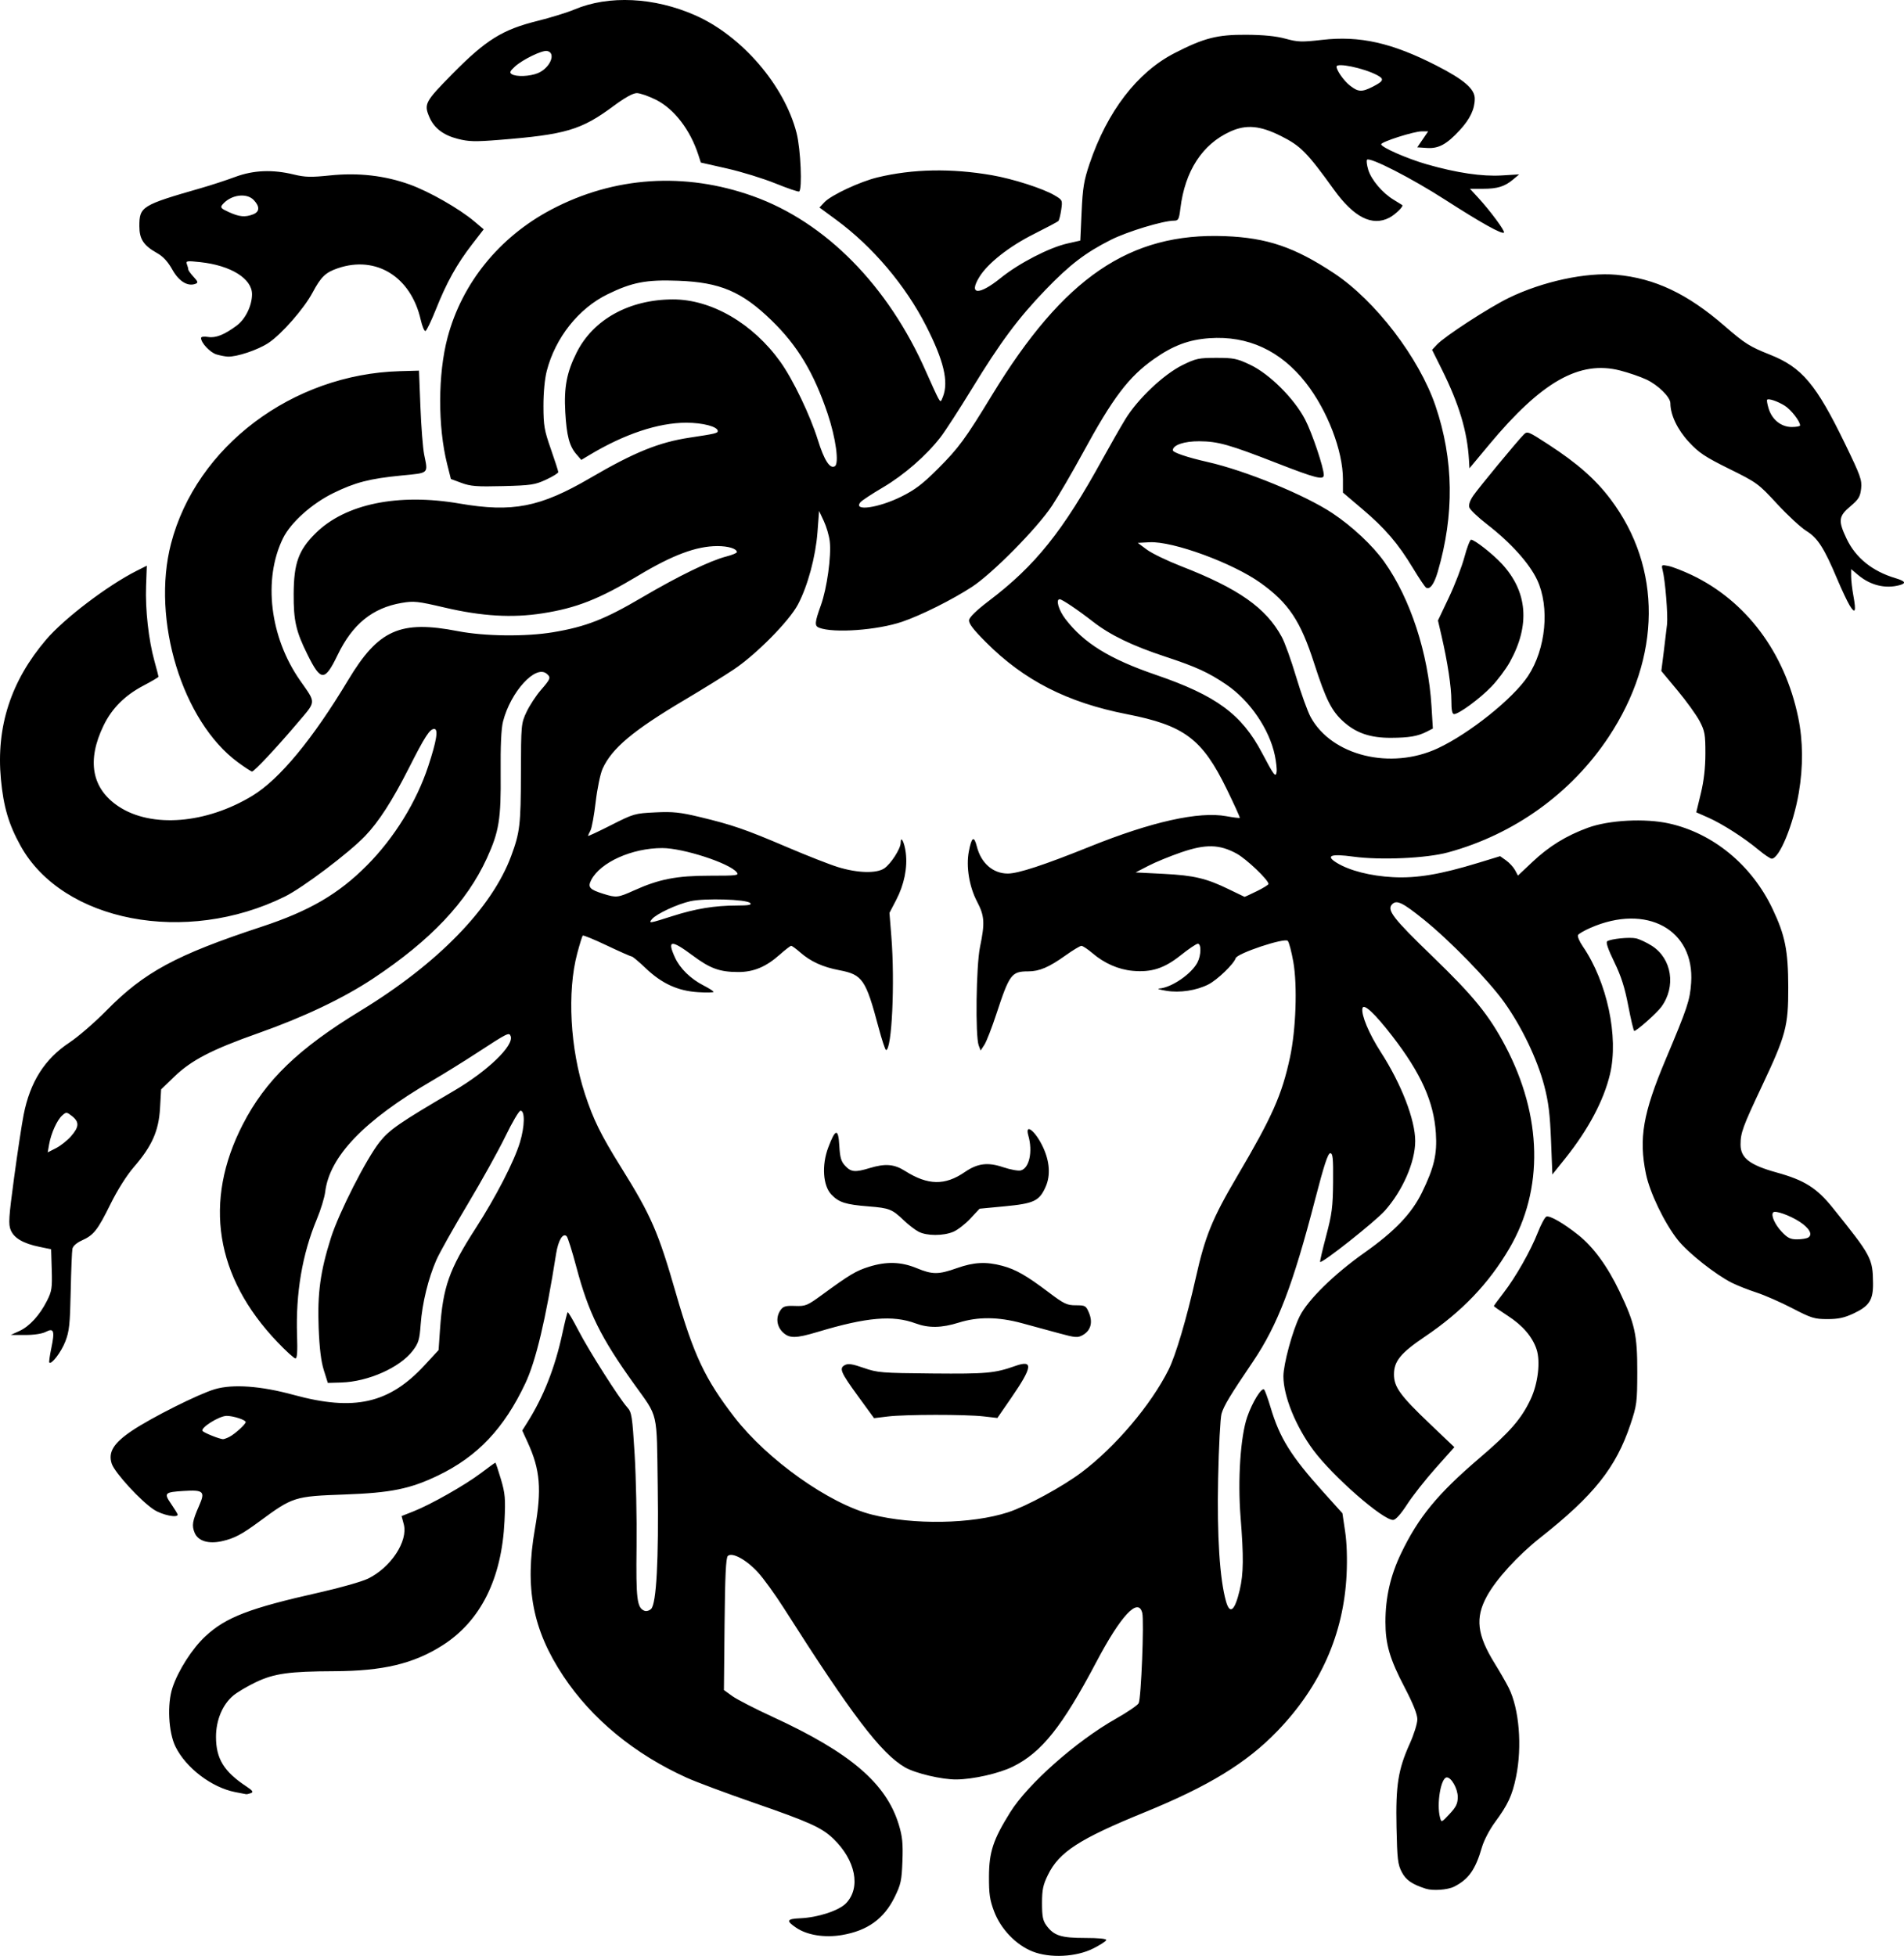 <?xml version="1.0" encoding="UTF-8" standalone="no"?>
<!-- Created with Inkscape (http://www.inkscape.org/) -->

<svg
   width="236.911mm"
   height="243.341mm"
   viewBox="0 0 236.911 243.341"
   version="1.1"
   id="svg1"
   xml:space="preserve"
   inkscape:version="1.4 (86a8ad7, 2024-10-11)"
   sodipodi:docname="medusa.svg"
   xmlns:inkscape="http://www.inkscape.org/namespaces/inkscape"
   xmlns:sodipodi="http://sodipodi.sourceforge.net/DTD/sodipodi-0.dtd"
   xmlns="http://www.w3.org/2000/svg"
   xmlns:svg="http://www.w3.org/2000/svg"><sodipodi:namedview
     id="namedview1"
     pagecolor="#ffffff"
     bordercolor="#000000"
     borderopacity="0.25"
     inkscape:showpageshadow="2"
     inkscape:pageopacity="0.0"
     inkscape:pagecheckerboard="0"
     inkscape:deskcolor="#d1d1d1"
     inkscape:document-units="mm"
     inkscape:zoom="0.53858859"
     inkscape:cx="647.06161"
     inkscape:cy="678.62559"
     inkscape:window-width="1828"
     inkscape:window-height="1057"
     inkscape:window-x="84"
     inkscape:window-y="-8"
     inkscape:window-maximized="1"
     inkscape:current-layer="layer1" /><defs
     id="defs1" /><g
     inkscape:label="Warstwa 1"
     inkscape:groupmode="layer"
     id="layer1"
     transform="translate(15.639,-29.288)"><path
       style="fill:#000000"
       d="m 112.838,272.081 c -2.057,-0.812 -3.953,-2.79 -4.784,-4.989 -0.537,-1.422 -0.647,-2.179 -0.636,-4.366 0.015,-3.033 0.523,-4.567 2.635,-7.955 2.199,-3.528 8.225,-8.864 13.159,-11.651 1.418,-0.801 2.691,-1.668 2.83,-1.927 0.308,-0.575 0.693,-10.256 0.447,-11.235 -0.499,-1.988 -2.648,0.305 -5.694,6.073 -4.266,8.081 -6.827,11.291 -10.418,13.059 -1.711,0.842 -4.934,1.572 -7.018,1.589 -1.813,0.015 -5.112,-0.764 -6.397,-1.511 -2.975,-1.728 -6.623,-6.522 -15.056,-19.783 -1.073,-1.688 -2.524,-3.695 -3.224,-4.461 -1.455,-1.592 -3.245,-2.566 -3.763,-2.048 -0.235,0.235 -0.344,2.521 -0.402,8.499 l -0.08,8.177 1.039,0.752 c 0.571,0.414 2.81,1.567 4.975,2.563 9.71,4.466 14.181,8.283 15.749,13.445 0.445,1.464 0.53,2.327 0.449,4.524 -0.09,2.423 -0.194,2.904 -0.969,4.479 -1.336,2.715 -3.383,4.184 -6.579,4.723 -2.134,0.36 -4.31,0.011 -5.669,-0.911 -1.286,-0.871 -1.189,-1.102 0.494,-1.177 2.229,-0.1 4.832,-0.955 5.714,-1.876 1.862,-1.944 1.185,-5.356 -1.594,-8.026 -1.439,-1.383 -2.961,-2.07 -9.934,-4.485 -3.388,-1.174 -7.113,-2.564 -8.278,-3.089 -6.504,-2.936 -11.82,-7.307 -15.362,-12.631 -3.831,-5.758 -4.842,-10.975 -3.553,-18.341 0.861,-4.922 0.659,-7.356 -0.892,-10.743 l -0.685,-1.495 0.627,-0.993 c 2.026,-3.209 3.454,-6.839 4.375,-11.12 0.294,-1.369 0.586,-2.539 0.647,-2.601 0.061,-0.061 0.663,0.956 1.337,2.261 1.297,2.51 5.077,8.46 6.083,9.575 0.549,0.608 0.623,1.076 0.914,5.821 0.174,2.838 0.282,8.017 0.24,11.509 -0.08,6.549 0.053,7.62 0.993,7.98 0.232,0.089 0.602,-0.019 0.824,-0.241 0.655,-0.655 0.947,-6.12 0.816,-15.281 -0.135,-9.506 0.115,-8.429 -2.946,-12.7 -4.161,-5.807 -5.661,-8.847 -7.178,-14.551 -0.522,-1.964 -1.064,-3.685 -1.204,-3.825 -0.466,-0.466 -1.051,0.505 -1.316,2.187 -1.282,8.14 -2.513,13.325 -3.823,16.104 -2.651,5.622 -5.949,9.106 -10.854,11.468 -3.478,1.675 -5.871,2.162 -11.642,2.37 -6.241,0.224 -6.44,0.287 -10.583,3.342 -2.222,1.638 -3.14,2.121 -4.691,2.469 -1.663,0.373 -2.959,-0.028 -3.38,-1.044 -0.378,-0.912 -0.288,-1.456 0.56,-3.386 0.773,-1.759 0.546,-1.975 -1.912,-1.823 -2.401,0.148 -2.507,0.259 -1.559,1.637 0.437,0.636 0.795,1.224 0.795,1.306 0,0.446 -1.892,0.059 -2.925,-0.597 -1.595,-1.014 -4.907,-4.612 -5.276,-5.732 -0.471,-1.428 0.215,-2.553 2.494,-4.091 2.43,-1.64 8.345,-4.604 10.35,-5.187 2.245,-0.653 5.718,-0.4 9.777,0.71 7.556,2.067 11.889,1.088 16.3,-3.681 l 1.747,-1.89 0.179,-2.589 c 0.365,-5.274 1.125,-7.43 4.427,-12.553 2.526,-3.919 4.809,-8.349 5.52,-10.713 0.602,-2 0.635,-3.93 0.068,-3.93 -0.183,0 -1.029,1.434 -1.878,3.187 -0.85,1.753 -2.968,5.563 -4.706,8.467 -1.739,2.904 -3.486,6.015 -3.882,6.913 -1.004,2.277 -1.763,5.379 -1.954,7.992 -0.142,1.944 -0.264,2.351 -0.991,3.307 -1.595,2.097 -5.558,3.857 -8.903,3.953 l -1.661,0.048 -0.5,-1.587 c -0.344,-1.093 -0.544,-2.741 -0.643,-5.292 -0.165,-4.266 0.211,-7.008 1.53,-11.172 0.992,-3.13 4.419,-9.866 6.071,-11.934 1.223,-1.53 2.5,-2.409 9.203,-6.336 4.224,-2.475 7.535,-5.663 7.089,-6.825 -0.192,-0.5 -0.355,-0.418 -4.263,2.131 -1.601,1.044 -4.101,2.593 -5.556,3.442 -8.404,4.902 -12.717,9.392 -13.257,13.802 -0.086,0.705 -0.554,2.234 -1.04,3.398 -1.814,4.35 -2.641,9.206 -2.462,14.454 0.069,2.024 0.01,2.876 -0.201,2.876 -0.165,0 -1.18,-0.923 -2.257,-2.051 -7.726,-8.096 -9.218,-17.485 -4.299,-27.054 2.825,-5.496 6.902,-9.432 14.667,-14.161 9.601,-5.847 16.345,-12.779 18.737,-19.26 1.08,-2.925 1.191,-3.864 1.207,-10.235 0.016,-6.117 0.028,-6.241 0.7,-7.673 0.376,-0.8 1.18,-2.028 1.786,-2.728 1.223,-1.412 1.275,-1.562 0.709,-2.032 -1.377,-1.143 -4.48,2.263 -5.422,5.95 -0.226,0.885 -0.323,3.012 -0.293,6.421 0.051,5.736 -0.199,7.273 -1.718,10.593 -2.494,5.449 -6.99,10.205 -14.134,14.95 -3.702,2.459 -8.65,4.815 -14.287,6.804 -5.789,2.042 -8.342,3.364 -10.468,5.417 l -1.643,1.587 -0.134,2.331 c -0.163,2.836 -0.996,4.712 -3.252,7.326 -0.907,1.051 -2.04,2.844 -2.912,4.61 -1.61,3.259 -2.08,3.855 -3.571,4.528 -0.626,0.282 -1.097,0.696 -1.166,1.026 -0.064,0.304 -0.161,2.696 -0.215,5.315 -0.085,4.114 -0.177,4.964 -0.674,6.24 -0.511,1.311 -1.727,2.902 -1.989,2.602 -0.054,-0.061 0.059,-0.862 0.25,-1.779 0.452,-2.168 0.319,-2.555 -0.696,-2.03 -0.453,0.234 -1.475,0.388 -2.554,0.385 l -1.799,-0.006 1.061,-0.482 c 1.269,-0.577 2.533,-1.955 3.447,-3.76 0.602,-1.188 0.663,-1.584 0.595,-3.872 l -0.076,-2.549 -1.455,-0.299 c -2.008,-0.413 -3.152,-1.078 -3.569,-2.074 -0.307,-0.734 -0.253,-1.577 0.416,-6.531 0.422,-3.129 0.955,-6.641 1.183,-7.805 0.808,-4.116 2.621,-6.972 5.726,-9.021 1.063,-0.701 3.122,-2.484 4.578,-3.964 4.711,-4.789 8.662,-6.923 19.315,-10.431 5.945,-1.958 9.562,-4.066 13.113,-7.641 3.388,-3.412 6.152,-7.886 7.618,-12.335 1.045,-3.172 1.279,-4.63 0.742,-4.63 -0.557,0 -1.15,0.917 -3.167,4.895 -2.049,4.041 -3.731,6.65 -5.434,8.427 -2.02,2.108 -7.735,6.42 -9.981,7.531 -12.31,6.088 -27.633,3.152 -32.881,-6.301 -1.481,-2.668 -2.13,-4.863 -2.452,-8.291 -0.611,-6.521 1.237,-12.228 5.626,-17.372 2.243,-2.628 7.602,-6.707 11.228,-8.545 L 2.629,99.668 2.536,102.197 c -0.108,2.929 0.313,6.708 1.04,9.331 0.279,1.009 0.508,1.888 0.508,1.955 0,0.067 -0.839,0.562 -1.865,1.101 -2.318,1.218 -3.923,2.82 -4.96,4.949 -2.134,4.384 -1.488,7.878 1.867,10.096 4.089,2.703 10.89,2.156 16.64,-1.337 3.373,-2.049 7.491,-7.023 11.917,-14.395 3.764,-6.268 6.476,-7.477 13.65,-6.085 3.325,0.645 8.472,0.703 11.862,0.133 4.074,-0.685 6.399,-1.594 11.022,-4.31 4.612,-2.709 8.495,-4.594 10.552,-5.121 0.704,-0.181 1.281,-0.421 1.281,-0.534 0,-0.423 -1.069,-0.753 -2.43,-0.75 -2.616,0.006 -5.567,1.107 -9.835,3.671 -4.88,2.93 -7.702,4.041 -11.944,4.699 -3.761,0.584 -7.527,0.36 -12.153,-0.722 -3.369,-0.788 -3.83,-0.838 -5.357,-0.576 -3.622,0.621 -6.102,2.633 -7.949,6.452 -1.617,3.343 -2.089,3.341 -3.757,-0.018 -1.438,-2.894 -1.742,-4.226 -1.724,-7.555 0.02,-3.839 0.61,-5.463 2.75,-7.571 3.69,-3.635 10.253,-4.984 17.873,-3.675 6.615,1.137 10.04,0.467 16.295,-3.186 5.467,-3.193 8.536,-4.437 12.369,-5.014 3.16,-0.476 3.482,-0.552 3.482,-0.821 0,-0.542 -1.861,-1.033 -3.918,-1.033 -3.483,0 -7.699,1.406 -12.047,4.019 l -1.016,0.61 -0.626,-0.727 c -0.862,-1.003 -1.197,-2.284 -1.365,-5.226 -0.176,-3.075 0.179,-4.943 1.405,-7.392 2.066,-4.13 6.547,-6.61 11.972,-6.625 4.809,-0.013 9.979,2.993 13.405,7.794 1.566,2.195 3.698,6.644 4.648,9.699 0.785,2.526 1.504,3.637 2.11,3.262 0.553,-0.342 0.12,-3.506 -0.891,-6.518 -1.717,-5.112 -3.754,-8.498 -7.009,-11.651 -3.681,-3.566 -6.378,-4.711 -11.563,-4.907 -4.006,-0.151 -5.75,0.182 -8.823,1.684 -3.601,1.761 -6.496,5.412 -7.559,9.534 -0.254,0.985 -0.417,2.706 -0.414,4.366 0.005,2.44 0.106,3.027 0.926,5.364 0.506,1.443 0.92,2.73 0.92,2.859 0,0.129 -0.685,0.552 -1.521,0.94 -1.382,0.641 -1.872,0.714 -5.358,0.803 -3.254,0.083 -4.037,0.023 -5.159,-0.395 L 40.465,88.883 40.001,87.037 c -1.175,-4.683 -1.157,-11.208 0.044,-15.742 1.798,-6.785 6.454,-12.528 12.924,-15.94 7.806,-4.116 16.597,-4.696 25.099,-1.658 9.019,3.224 16.814,11.133 21.519,21.836 0.672,1.528 1.358,3.016 1.524,3.307 0.29,0.506 0.315,0.497 0.586,-0.216 0.714,-1.877 0.092,-4.479 -2.097,-8.779 -2.575,-5.058 -6.663,-9.881 -11.201,-13.216 l -2.072,-1.523 0.617,-0.658 c 0.824,-0.88 4.428,-2.566 6.607,-3.09 4.395,-1.058 9.179,-1.148 14.25,-0.268 2.618,0.455 6.337,1.65 7.776,2.499 0.988,0.583 1.002,0.613 0.827,1.809 -0.098,0.669 -0.258,1.296 -0.355,1.392 -0.097,0.097 -1.491,0.837 -3.098,1.644 -3.034,1.525 -5.675,3.607 -6.718,5.295 -1.399,2.264 -0.074,2.34 2.635,0.151 2.286,-1.847 6.038,-3.785 8.327,-4.302 l 1.587,-0.358 0.161,-3.552 c 0.136,-3.01 0.287,-3.924 0.985,-5.992 2.205,-6.533 5.932,-11.388 10.576,-13.777 3.664,-1.884 5.312,-2.307 8.916,-2.285 2.168,0.013 3.721,0.168 4.895,0.489 1.538,0.42 2.018,0.436 4.545,0.146 4.697,-0.538 8.697,0.362 14.259,3.209 3.412,1.746 4.744,2.899 4.744,4.103 0,1.303 -0.586,2.535 -1.864,3.922 -1.626,1.764 -2.638,2.313 -4.083,2.215 l -1.206,-0.081 0.676,-0.992 0.676,-0.992 h -0.813 c -0.962,0 -5.027,1.299 -5.027,1.606 0,0.376 3.235,1.797 5.689,2.498 3.714,1.061 6.864,1.528 9.311,1.379 l 2.167,-0.131 -0.741,0.624 c -1.061,0.892 -1.951,1.168 -3.776,1.168 h -1.604 l 1.035,1.124 c 1.484,1.613 3.365,4.156 3.197,4.324 -0.247,0.247 -2.814,-1.186 -7.341,-4.096 -4.176,-2.685 -9.34,-5.328 -9.702,-4.966 -0.094,0.094 -0.026,0.655 0.152,1.247 0.373,1.245 1.77,2.894 3.161,3.73 0.532,0.319 1.016,0.619 1.075,0.666 0.192,0.15 -0.877,1.188 -1.616,1.57 -2.136,1.105 -4.409,-0.049 -6.896,-3.501 -3.321,-4.61 -4.125,-5.426 -6.549,-6.646 -2.622,-1.32 -4.35,-1.479 -6.331,-0.58 -3.491,1.584 -5.649,4.907 -6.218,9.575 -0.165,1.357 -0.251,1.521 -0.794,1.521 -1.353,0 -5.813,1.353 -7.856,2.384 -3.172,1.6 -5.114,3.085 -8.145,6.232 -3.38,3.51 -5.612,6.511 -9.169,12.333 -1.54,2.521 -3.28,5.206 -3.865,5.966 -1.762,2.288 -4.546,4.718 -7.178,6.268 -1.368,0.805 -2.629,1.635 -2.802,1.844 -0.969,1.168 2.215,0.73 5.094,-0.701 1.705,-0.847 2.659,-1.575 4.56,-3.477 2.578,-2.581 3.375,-3.667 6.731,-9.176 8.897,-14.603 17.114,-20.206 28.965,-19.748 5.239,0.202 8.656,1.362 13.559,4.604 5.156,3.409 10.606,10.528 12.643,16.515 2.27,6.675 2.362,13.541 0.275,20.657 -0.449,1.531 -0.979,2.246 -1.448,1.956 -0.145,-0.089 -0.88,-1.184 -1.634,-2.432 -1.851,-3.065 -3.456,-4.936 -6.311,-7.358 l -2.399,-2.036 v -1.652 c 0,-3.55 -1.93,-8.573 -4.61,-11.998 -3.139,-4.012 -7.21,-5.897 -12.006,-5.559 -2.557,0.18 -4.507,0.908 -6.864,2.564 -3.184,2.236 -5.135,4.813 -8.926,11.786 -1.266,2.328 -2.969,5.245 -3.784,6.482 -1.842,2.794 -7.423,8.449 -9.98,10.114 -2.459,1.601 -6.33,3.534 -8.678,4.332 -3.087,1.05 -8.515,1.443 -10.327,0.747 -0.591,-0.227 -0.558,-0.65 0.215,-2.794 0.759,-2.104 1.319,-6.146 1.104,-7.968 -0.081,-0.691 -0.413,-1.822 -0.737,-2.514 l -0.589,-1.257 -0.2,2.646 c -0.231,3.055 -1.209,6.673 -2.429,8.989 -1.087,2.064 -5.19,6.218 -7.992,8.091 -1.164,0.779 -3.903,2.474 -6.085,3.768 -6.436,3.814 -9.093,6.044 -10.237,8.59 -0.279,0.622 -0.662,2.469 -0.854,4.119 -0.191,1.645 -0.483,3.243 -0.648,3.552 -0.165,0.308 -0.3,0.611 -0.3,0.673 0,0.062 1.294,-0.543 2.874,-1.344 2.794,-1.416 2.948,-1.46 5.49,-1.581 2.201,-0.105 3.077,-0.014 5.526,0.573 4.044,0.97 5.686,1.536 10.848,3.741 2.474,1.057 5.331,2.178 6.35,2.491 2.441,0.752 4.781,0.817 5.766,0.162 0.811,-0.54 2.04,-2.448 2.04,-3.167 0,-0.998 0.478,-0.081 0.639,1.226 0.23,1.866 -0.199,3.964 -1.203,5.89 l -0.828,1.587 0.233,2.91 c 0.46,5.747 0.068,14.155 -0.659,14.155 -0.1,0 -0.523,-1.28 -0.939,-2.844 -1.581,-5.942 -1.991,-6.538 -4.871,-7.087 -2.085,-0.397 -3.579,-1.081 -4.901,-2.242 -0.496,-0.436 -0.987,-0.792 -1.091,-0.792 -0.104,0 -0.743,0.493 -1.42,1.095 -1.72,1.529 -3.267,2.174 -5.2,2.165 -2.299,-0.01 -3.46,-0.435 -5.659,-2.071 -2.672,-1.988 -3.182,-1.926 -2.181,0.266 0.618,1.353 1.944,2.653 3.54,3.468 0.691,0.353 1.257,0.715 1.257,0.805 0,0.089 -0.87,0.107 -1.933,0.039 -2.517,-0.162 -4.5,-1.07 -6.5,-2.977 -0.845,-0.806 -1.632,-1.466 -1.749,-1.466 -0.117,0 -1.506,-0.614 -3.087,-1.365 -1.581,-0.751 -2.933,-1.307 -3.005,-1.235 -0.071,0.071 -0.381,1.073 -0.687,2.225 -1.271,4.778 -0.884,11.85 0.955,17.466 1.052,3.211 1.972,5.081 4.477,9.103 3.784,6.074 4.635,8.027 6.859,15.743 2.212,7.675 3.626,10.668 7.267,15.379 4.122,5.333 11.833,10.796 17.114,12.125 5.17,1.301 12.409,1.178 16.933,-0.288 2.275,-0.737 6.782,-3.186 9.163,-4.979 4.203,-3.166 8.629,-8.389 10.812,-12.759 0.896,-1.794 2.256,-6.388 3.396,-11.473 1.159,-5.17 2.044,-7.335 5.153,-12.616 4.357,-7.399 5.55,-10.085 6.558,-14.758 0.743,-3.444 0.937,-8.928 0.42,-11.876 -0.227,-1.293 -0.54,-2.48 -0.697,-2.636 -0.41,-0.41 -6.285,1.546 -6.479,2.157 -0.23,0.723 -2.277,2.694 -3.385,3.259 -1.495,0.763 -3.565,1.078 -5.249,0.798 -0.79,-0.131 -1.198,-0.255 -0.907,-0.275 1.539,-0.107 4.025,-1.797 4.786,-3.253 0.466,-0.891 0.492,-2.329 0.043,-2.327 -0.182,8.1e-4 -1.136,0.644 -2.12,1.43 -2.051,1.637 -3.642,2.153 -5.985,1.941 -1.764,-0.16 -3.531,-0.935 -5.004,-2.196 -0.585,-0.501 -1.203,-0.911 -1.372,-0.911 -0.169,0 -1.058,0.536 -1.976,1.19 -2.071,1.478 -3.259,1.985 -4.653,1.985 -2.059,0 -2.33,0.361 -3.935,5.247 -0.574,1.747 -1.253,3.496 -1.51,3.888 l -0.467,0.712 -0.238,-0.624 c -0.438,-1.149 -0.322,-9.933 0.162,-12.266 0.621,-2.991 0.565,-3.854 -0.367,-5.632 -0.975,-1.86 -1.385,-4.352 -1.027,-6.239 0.345,-1.821 0.648,-2.012 0.997,-0.627 0.523,2.075 2.003,3.37 3.853,3.37 1.297,0 4.513,-1.056 10.184,-3.342 7.701,-3.105 13.574,-4.416 17.004,-3.794 0.881,0.16 1.636,0.253 1.679,0.208 0.043,-0.045 -0.686,-1.65 -1.62,-3.566 -3.057,-6.271 -5.27,-7.931 -12.445,-9.337 -7.394,-1.449 -12.785,-4.2 -17.504,-8.931 -1.624,-1.628 -2.178,-2.357 -2.117,-2.782 0.053,-0.364 0.959,-1.239 2.465,-2.381 5.784,-4.386 9.198,-8.647 14.156,-17.668 0.92,-1.673 2.185,-3.887 2.813,-4.919 1.533,-2.521 4.777,-5.595 7.127,-6.752 1.663,-0.819 2.031,-0.897 4.209,-0.897 2.145,0 2.571,0.087 4.207,0.862 2.413,1.143 5.486,4.207 6.841,6.821 0.874,1.685 2.319,5.984 2.319,6.899 0,0.654 -1.004,0.4 -5.776,-1.46 -6.018,-2.345 -7.376,-2.729 -9.723,-2.744 -1.867,-0.012 -3.286,0.47 -3.286,1.117 0,0.28 1.804,0.89 4.309,1.458 4.741,1.073 12.139,4.105 15.55,6.373 2.473,1.644 5.027,4.04 6.461,6.063 3.245,4.575 5.463,11.366 5.867,17.96 l 0.169,2.769 -0.766,0.392 c -1.11,0.568 -2.201,0.755 -4.443,0.764 -2.535,0.01 -4.28,-0.571 -5.84,-1.944 -1.534,-1.35 -2.248,-2.756 -3.717,-7.314 -1.705,-5.292 -3.171,-7.496 -6.652,-9.999 -3.456,-2.485 -10.935,-5.228 -13.837,-5.074 l -1.468,0.078 1.144,0.845 c 0.629,0.465 2.535,1.386 4.235,2.048 7.165,2.787 10.582,5.187 12.546,8.811 0.376,0.693 1.18,2.928 1.786,4.965 0.607,2.037 1.416,4.282 1.799,4.989 2.616,4.826 9.977,6.636 15.837,3.894 3.944,-1.845 9.358,-6.181 11.209,-8.974 2.234,-3.372 2.731,-8.577 1.144,-11.969 -0.961,-2.054 -3.292,-4.643 -6.219,-6.907 -1.13,-0.874 -2.129,-1.824 -2.22,-2.111 -0.107,-0.336 0.075,-0.867 0.511,-1.496 0.694,-0.999 5.38,-6.672 6.236,-7.549 0.463,-0.475 0.555,-0.439 3.09,1.209 3.614,2.35 5.867,4.336 7.74,6.821 6.418,8.517 6.329,19.652 -0.235,29.559 -4.647,7.014 -11.751,12.123 -19.984,14.371 -2.696,0.737 -8.413,0.992 -11.812,0.527 -2.791,-0.381 -3.485,-0.118 -2.038,0.773 1.573,0.968 4.196,1.638 6.981,1.782 2.98,0.154 5.897,-0.335 10.641,-1.784 l 2.704,-0.826 0.745,0.531 c 0.41,0.292 0.908,0.835 1.108,1.208 l 0.362,0.677 1.789,-1.687 c 2.082,-1.964 4.196,-3.268 6.909,-4.264 2.618,-0.96 7.122,-1.197 10.111,-0.532 5.482,1.22 10.268,5.162 12.855,10.59 1.582,3.318 1.96,5.202 1.97,9.797 0.01,4.845 -0.28,5.932 -3.283,12.303 -2.396,5.084 -2.652,5.784 -2.652,7.269 0,1.655 1.146,2.538 4.498,3.465 3.452,0.955 4.98,1.917 6.966,4.387 4.828,6.001 4.986,6.296 5.02,9.39 0.023,2.084 -0.465,2.842 -2.418,3.758 -1.153,0.54 -1.906,0.703 -3.263,0.703 -1.606,0 -1.998,-0.121 -4.366,-1.351 -1.431,-0.743 -3.435,-1.623 -4.453,-1.955 -1.019,-0.332 -2.394,-0.875 -3.055,-1.206 -2.047,-1.024 -5.462,-3.729 -6.735,-5.334 -1.659,-2.092 -3.488,-5.886 -3.968,-8.229 -0.904,-4.412 -0.368,-7.529 2.444,-14.204 2.733,-6.489 3.032,-7.386 3.181,-9.557 0.456,-6.627 -5.549,-9.902 -12.536,-6.839 -0.745,0.327 -1.436,0.726 -1.536,0.886 -0.099,0.161 0.167,0.799 0.592,1.419 3.021,4.406 4.481,11.244 3.39,15.872 -0.772,3.276 -2.697,6.906 -5.56,10.485 l -1.617,2.022 -0.167,-4.233 c -0.131,-3.31 -0.316,-4.801 -0.851,-6.836 -0.863,-3.285 -2.787,-7.297 -4.965,-10.35 -1.946,-2.729 -6.753,-7.669 -10.024,-10.303 -2.628,-2.116 -3.359,-2.471 -3.922,-1.908 -0.711,0.711 0.084,1.74 5.052,6.538 5.078,4.904 6.998,7.265 9.02,11.096 4.613,8.74 4.799,17.865 0.512,25.18 -2.581,4.403 -5.907,7.878 -10.524,10.995 -3.002,2.026 -3.842,3.053 -3.842,4.695 0,1.557 0.786,2.642 4.429,6.112 l 3.086,2.939 -2.312,2.591 c -1.271,1.425 -2.873,3.458 -3.559,4.518 -0.794,1.226 -1.428,1.933 -1.743,1.944 -1.262,0.044 -7.522,-5.431 -9.941,-8.694 -2.183,-2.944 -3.708,-6.706 -3.716,-9.162 -0.004,-1.498 1.127,-5.678 2.023,-7.477 1.018,-2.042 4.258,-5.224 8.046,-7.902 3.783,-2.674 5.897,-4.887 7.172,-7.504 1.515,-3.111 1.901,-4.76 1.729,-7.388 -0.256,-3.904 -1.848,-7.445 -5.437,-12.088 -2.178,-2.819 -3.568,-4.109 -3.701,-3.435 -0.163,0.829 0.823,3.177 2.285,5.442 2.556,3.962 4.284,8.426 4.284,11.068 0,2.603 -1.56,6.179 -3.784,8.674 -1.206,1.354 -7.824,6.592 -8.046,6.369 -0.048,-0.048 0.288,-1.504 0.747,-3.235 0.725,-2.736 0.838,-3.615 0.865,-6.719 0.026,-2.98 -0.033,-3.572 -0.358,-3.572 -0.284,0 -0.785,1.529 -1.862,5.689 -2.78,10.736 -4.683,15.703 -7.759,20.25 -2.869,4.24 -3.6,5.452 -3.903,6.469 -0.152,0.511 -0.343,4.144 -0.424,8.073 -0.147,7.155 0.198,12.512 0.983,15.28 0.478,1.683 1.091,1.176 1.7,-1.406 0.483,-2.047 0.507,-4.095 0.109,-9.106 -0.368,-4.631 -0.01,-10.012 0.828,-12.44 0.635,-1.842 1.807,-3.734 2.107,-3.403 0.114,0.125 0.472,1.117 0.795,2.203 1.137,3.818 2.529,6.056 6.527,10.5 l 2.416,2.685 0.336,2.257 c 0.212,1.423 0.279,3.412 0.182,5.384 -0.362,7.372 -3.235,13.87 -8.592,19.436 -3.839,3.988 -8.547,6.868 -16.602,10.154 -8.066,3.29 -10.565,4.91 -11.959,7.748 -0.616,1.255 -0.741,1.851 -0.741,3.539 0,1.644 0.105,2.172 0.553,2.778 0.931,1.259 1.811,1.542 4.805,1.542 1.683,0 2.683,0.1 2.635,0.265 -0.042,0.146 -0.775,0.616 -1.628,1.045 -2.122,1.067 -5.379,1.228 -7.547,0.372 z M 12.899,208.057 c 0.686,-0.352 2.033,-1.574 2.033,-1.843 0,-0.27 -1.538,-0.77 -2.369,-0.77 -0.934,0 -3.353,1.527 -2.992,1.889 0.257,0.257 2.086,0.986 2.534,1.01 0.119,0.006 0.476,-0.122 0.794,-0.285 z M 209.363,183.248 c 0.578,-0.366 0.132,-1.172 -1.085,-1.962 -1.215,-0.788 -3.013,-1.427 -3.276,-1.164 -0.325,0.325 0.187,1.495 1.057,2.418 0.726,0.77 1.08,0.944 1.918,0.94 0.565,-0.002 1.189,-0.106 1.386,-0.232 z M -6.804,170.657 c 1.019,-1.16 1.052,-1.782 0.133,-2.505 -0.673,-0.53 -0.724,-0.533 -1.229,-0.085 -0.635,0.563 -1.383,2.214 -1.625,3.589 l -0.177,1.005 1.032,-0.526 c 0.567,-0.289 1.407,-0.954 1.866,-1.477 z M 68.032,143.264 c 2.877,-0.922 5.227,-1.308 8.006,-1.315 1.498,-0.004 1.897,-0.079 1.664,-0.313 -0.464,-0.464 -5.653,-0.622 -7.433,-0.226 -1.645,0.366 -4.24,1.576 -4.783,2.231 -0.467,0.563 -0.325,0.542 2.546,-0.378 z M 63.261,140.068 c 3.12,-1.408 5.288,-1.829 9.426,-1.829 3.418,0 3.667,-0.033 3.331,-0.442 -0.935,-1.137 -6.66,-2.992 -9.244,-2.996 -3.763,-0.006 -7.707,1.764 -8.849,3.972 -0.463,0.896 -0.209,1.184 1.516,1.723 1.611,0.503 1.805,0.482 3.82,-0.428 z m 77.476,0.101 c 0.804,-0.394 1.461,-0.801 1.461,-0.905 0,-0.494 -2.752,-3.115 -3.964,-3.775 -2.14,-1.165 -3.843,-1.204 -6.893,-0.16 -1.378,0.472 -3.219,1.228 -4.092,1.68 l -1.587,0.822 3.479,0.177 c 3.796,0.193 5.342,0.561 8.163,1.94 1.019,0.498 1.879,0.912 1.912,0.921 0.033,0.008 0.718,-0.307 1.521,-0.701 z m 2.254,-16.883 c -0.682,-3.288 -3.124,-6.851 -6.059,-8.84 -2.204,-1.494 -3.76,-2.206 -7.567,-3.459 -4.11,-1.354 -6.865,-2.686 -9.004,-4.353 -1.876,-1.463 -3.848,-2.79 -4.144,-2.79 -0.521,0 -0.133,1.351 0.703,2.446 2.301,3.013 5.482,4.979 11.258,6.958 7.519,2.576 10.682,4.901 13.22,9.721 1.486,2.821 1.7,3.099 1.811,2.349 0.047,-0.316 -0.051,-1.23 -0.218,-2.031 z m 12.164,-83.203 c 1.399,-0.714 1.489,-0.967 0.518,-1.469 -1.687,-0.873 -5.009,-1.559 -5.009,-1.036 0,0.47 0.906,1.757 1.648,2.342 1.043,0.822 1.498,0.848 2.842,0.162 z m 6.622,224.192 c -1.74,-0.567 -2.463,-1.066 -2.988,-2.061 -0.502,-0.951 -0.579,-1.595 -0.663,-5.573 -0.111,-5.237 0.201,-7.205 1.653,-10.421 0.517,-1.145 0.94,-2.504 0.94,-3.021 0,-0.634 -0.515,-1.924 -1.582,-3.968 -1.855,-3.551 -2.387,-5.367 -2.387,-8.155 0,-3.045 0.618,-5.757 1.94,-8.515 2.163,-4.511 4.545,-7.41 9.736,-11.845 3.821,-3.264 5.235,-4.891 6.393,-7.349 0.911,-1.936 1.237,-4.68 0.736,-6.199 -0.513,-1.556 -1.731,-2.976 -3.571,-4.166 -0.957,-0.619 -1.74,-1.168 -1.74,-1.22 0,-0.052 0.531,-0.78 1.18,-1.617 1.52,-1.96 3.39,-5.252 4.297,-7.564 0.393,-1.001 0.868,-1.879 1.055,-1.951 0.42,-0.161 2.144,0.833 3.971,2.29 1.89,1.507 3.629,3.889 5.129,7.026 1.917,4.01 2.22,5.39 2.209,10.054 -0.008,3.742 -0.057,4.112 -0.849,6.482 -1.799,5.381 -4.543,8.829 -11.226,14.104 -2.783,2.196 -5.491,5.168 -6.648,7.293 -1.463,2.688 -1.215,4.792 0.981,8.342 0.639,1.033 1.423,2.397 1.742,3.031 1.308,2.598 1.697,7.303 0.916,11.082 -0.482,2.333 -1,3.447 -2.642,5.677 -0.656,0.891 -1.366,2.256 -1.605,3.087 -0.796,2.768 -1.659,3.99 -3.457,4.898 -0.801,0.405 -2.651,0.54 -3.519,0.257 z m 3.969,-11.425 c 0,-1.012 -0.79,-2.427 -1.356,-2.427 -0.741,0 -1.302,3.307 -0.848,5.003 0.168,0.628 0.184,0.622 1.187,-0.453 0.819,-0.878 1.017,-1.29 1.017,-2.123 z M 13.622,252.25 c -2.933,-0.575 -6.138,-3.017 -7.432,-5.664 -0.871,-1.78 -1.047,-5.283 -0.368,-7.328 0.71,-2.141 2.466,-4.882 4.096,-6.393 2.566,-2.379 5.485,-3.498 14.256,-5.467 2.536,-0.569 5.229,-1.338 5.986,-1.708 2.846,-1.393 4.999,-4.673 4.44,-6.767 l -0.271,-1.015 1.481,-0.584 c 2.163,-0.854 6.426,-3.272 8.396,-4.763 0.942,-0.713 1.748,-1.296 1.792,-1.296 0.044,0 0.352,0.916 0.684,2.035 0.534,1.8 0.587,2.403 0.454,5.226 -0.338,7.192 -2.985,12.479 -7.76,15.495 -3.591,2.268 -7.372,3.165 -13.43,3.189 -5.604,0.021 -7.472,0.283 -9.74,1.362 -1.063,0.506 -2.338,1.262 -2.831,1.679 -1.338,1.131 -2.141,3.064 -2.137,5.146 0.005,2.702 0.99,4.307 3.775,6.148 0.79,0.523 0.913,0.7 0.574,0.83 -0.237,0.091 -0.511,0.152 -0.608,0.136 -0.097,-0.016 -0.707,-0.133 -1.355,-0.26 z M 91.169,203.054 c -2.22,-3.047 -2.427,-3.531 -1.678,-3.932 0.405,-0.217 0.943,-0.135 2.34,0.353 1.709,0.597 2.209,0.638 8.562,0.695 6.728,0.06 7.742,-0.032 10.3,-0.937 2.267,-0.802 2.148,0.122 -0.511,3.978 l -1.72,2.494 -1.72,-0.197 c -2.264,-0.259 -9.727,-0.252 -11.906,0.011 l -1.72,0.208 z m -9.442,-8.05 c -0.744,-0.744 -0.847,-1.862 -0.248,-2.716 0.335,-0.478 0.632,-0.564 1.805,-0.522 1.316,0.048 1.527,-0.04 3.369,-1.387 3.439,-2.516 4.228,-2.987 5.85,-3.492 2.17,-0.675 3.974,-0.623 5.905,0.173 1.986,0.818 2.711,0.818 5.027,-6.3e-4 2.107,-0.745 3.621,-0.823 5.626,-0.289 1.686,0.449 3.006,1.203 5.8,3.312 1.896,1.432 2.255,1.602 3.365,1.602 1.177,0 1.264,0.051 1.64,0.951 0.495,1.184 0.21,2.199 -0.772,2.752 -0.64,0.361 -0.908,0.34 -3.021,-0.236 -1.276,-0.347 -3.332,-0.906 -4.568,-1.242 -2.924,-0.794 -5.464,-0.816 -7.843,-0.068 -2.137,0.671 -3.745,0.699 -5.386,0.093 -2.833,-1.047 -6.078,-0.765 -12.135,1.054 -2.794,0.839 -3.587,0.842 -4.414,0.015 z m 16.945,-12.464 c -0.437,-0.226 -1.27,-0.866 -1.852,-1.423 -1.455,-1.392 -1.806,-1.531 -4.37,-1.734 -2.869,-0.227 -3.699,-0.49 -4.64,-1.472 -1.053,-1.099 -1.225,-3.643 -0.396,-5.848 0.894,-2.378 1.256,-2.441 1.38,-0.243 0.085,1.497 0.224,1.974 0.738,2.521 0.729,0.776 1.228,0.821 3.031,0.275 1.944,-0.59 3.059,-0.501 4.404,0.351 2.844,1.802 4.971,1.843 7.443,0.142 1.58,-1.087 2.853,-1.249 4.76,-0.607 0.896,0.302 1.886,0.484 2.201,0.405 1.059,-0.266 1.514,-2.344 0.946,-4.325 -0.471,-1.641 0.866,-0.609 1.809,1.397 0.85,1.809 0.97,3.543 0.343,4.96 -0.782,1.768 -1.444,2.085 -5.086,2.431 l -3.138,0.299 -1.149,1.234 c -0.632,0.679 -1.588,1.417 -2.124,1.641 -1.25,0.522 -3.283,0.519 -4.299,-0.006 z M 186.967,154.445 c -0.446,-2.323 -0.89,-3.711 -1.756,-5.49 -0.772,-1.587 -1.061,-2.442 -0.866,-2.562 0.501,-0.31 2.772,-0.536 3.586,-0.357 0.427,0.094 1.307,0.507 1.957,0.919 2.507,1.59 3.048,5.081 1.18,7.614 -0.578,0.784 -3.057,2.985 -3.362,2.985 -0.078,0 -0.41,-1.399 -0.739,-3.109 z m 16.211,-19.421 c -1.814,-1.512 -4.508,-3.237 -6.276,-4.019 l -1.478,-0.654 0.567,-2.34 c 0.384,-1.585 0.568,-3.194 0.569,-4.986 0.002,-2.373 -0.072,-2.788 -0.721,-4.023 -0.398,-0.757 -1.632,-2.469 -2.743,-3.804 l -2.02,-2.427 0.29,-2.282 c 0.16,-1.255 0.348,-2.827 0.419,-3.493 0.128,-1.198 -0.217,-5.467 -0.549,-6.787 -0.165,-0.656 -0.136,-0.676 0.727,-0.505 0.494,0.098 1.781,0.596 2.86,1.106 6.787,3.214 11.606,9.643 13.281,17.715 0.609,2.935 0.634,6.138 0.075,9.412 -0.675,3.952 -2.416,8.183 -3.367,8.183 -0.175,0 -0.911,-0.494 -1.636,-1.099 z M 13.96,124.127 C 7.045,119.036 3.18,106.398 5.64,96.926 8.776,84.853 20.733,75.843 34.115,75.468 l 2.381,-0.067 0.177,4.498 c 0.097,2.474 0.306,5.139 0.463,5.923 0.491,2.448 0.667,2.285 -2.823,2.627 -3.959,0.389 -5.749,0.85 -8.475,2.185 -2.683,1.314 -5.311,3.673 -6.268,5.63 -2.496,5.102 -1.636,12.286 2.117,17.666 2.037,2.92 2.06,2.51 -0.304,5.302 -2.572,3.037 -5.387,6.043 -5.659,6.043 -0.112,0 -0.905,-0.517 -1.763,-1.148 z m 150.991,-7.649 c -3.8e-4,-1.729 -0.467,-4.813 -1.222,-8.072 l -0.445,-1.921 1.352,-2.848 c 0.744,-1.566 1.614,-3.827 1.935,-5.024 0.32,-1.197 0.696,-2.177 0.835,-2.177 0.433,0 2.706,1.783 3.839,3.012 3.194,3.465 3.527,7.623 0.978,12.215 -0.489,0.88 -1.521,2.257 -2.294,3.06 -1.441,1.496 -4.047,3.409 -4.643,3.409 -0.234,0 -0.334,-0.498 -0.335,-1.654 z m 49.561,-11.859 c -0.301,-0.499 -0.998,-1.978 -1.55,-3.288 -1.627,-3.863 -2.433,-5.122 -3.83,-5.981 -0.685,-0.422 -2.326,-1.937 -3.646,-3.368 -2.332,-2.527 -2.502,-2.652 -5.956,-4.36 -3.032,-1.5 -3.774,-1.994 -5.036,-3.357 -1.411,-1.524 -2.29,-3.367 -2.29,-4.8 0,-0.768 -1.522,-2.274 -2.995,-2.962 -0.754,-0.352 -2.229,-0.858 -3.278,-1.125 -5.047,-1.282 -9.749,1.386 -16.291,9.244 l -2.439,2.93 -0.061,-1.048 c -0.207,-3.54 -1.225,-6.936 -3.375,-11.255 l -1.214,-2.438 0.605,-0.649 c 0.955,-1.025 6.466,-4.607 8.948,-5.815 4.194,-2.042 9.636,-3.212 13.366,-2.874 4.793,0.434 8.833,2.343 13.472,6.366 2.539,2.201 3.111,2.564 5.652,3.574 3.991,1.587 5.742,3.668 9.357,11.119 1.911,3.939 2.105,4.481 1.986,5.549 -0.113,1.008 -0.312,1.336 -1.349,2.21 -1.464,1.236 -1.526,1.772 -0.464,4.014 1.124,2.371 3.2,4.053 6.06,4.907 1.256,0.375 1.416,0.642 0.529,0.879 -1.772,0.475 -3.631,0.017 -5.159,-1.272 l -0.86,-0.725 v 0.901 c 0,0.496 0.126,1.585 0.281,2.421 0.363,1.962 0.22,2.334 -0.462,1.203 z m -6.17,-22.404 c -0.003,-0.517 -1.143,-1.979 -1.915,-2.455 -0.904,-0.558 -2,-0.927 -2.189,-0.738 -0.061,0.061 0.026,0.56 0.195,1.109 0.422,1.376 1.563,2.283 2.872,2.283 0.571,0 1.038,-0.089 1.037,-0.198 z M 11.31,73.389 c -0.792,-0.229 -1.934,-1.438 -1.934,-2.047 0,-0.162 0.36,-0.215 0.885,-0.13 0.951,0.154 2.036,-0.281 3.575,-1.434 1.066,-0.798 1.876,-2.462 1.884,-3.871 0.011,-1.953 -2.64,-3.599 -6.453,-4.007 -1.661,-0.178 -1.811,-0.154 -1.652,0.258 0.096,0.25 0.174,0.546 0.174,0.658 0,0.112 0.296,0.524 0.658,0.914 0.547,0.591 0.589,0.736 0.25,0.866 C 7.722,64.97 6.623,64.299 5.802,62.829 5.258,61.854 4.656,61.197 3.945,60.799 2.231,59.841 1.703,59.049 1.703,57.43 c 0,-2.446 0.279,-2.618 7.673,-4.741 1.237,-0.355 3.142,-0.977 4.233,-1.383 2.303,-0.856 4.655,-0.952 7.338,-0.3 1.372,0.333 2.123,0.352 4.455,0.11 3.54,-0.367 6.847,0.01 9.955,1.134 2.426,0.878 6.148,3.002 8.007,4.569 l 1.184,0.999 -1.456,1.884 c -1.882,2.436 -3.164,4.737 -4.479,8.045 -0.583,1.466 -1.175,2.692 -1.316,2.725 -0.141,0.033 -0.405,-0.598 -0.588,-1.403 -1.212,-5.337 -5.535,-8.029 -10.297,-6.413 -1.547,0.525 -2.107,1.064 -3.165,3.045 -1.064,1.993 -3.858,5.179 -5.485,6.254 -1.321,0.873 -3.938,1.751 -5.07,1.701 -0.297,-0.013 -0.92,-0.134 -1.384,-0.268 z m 4.531,-17.429 c 0.83,-0.316 0.868,-0.962 0.103,-1.775 -0.899,-0.956 -2.885,-0.672 -3.907,0.56 -0.296,0.357 -0.185,0.485 0.813,0.938 1.299,0.589 2.001,0.655 2.991,0.278 z M 80.841,52.107 C 79.329,51.493 76.623,50.659 74.828,50.253 l -3.263,-0.739 -0.306,-0.947 c -1.013,-3.131 -3.018,-5.738 -5.287,-6.871 -0.906,-0.453 -1.974,-0.823 -2.375,-0.823 -0.478,0 -1.483,0.559 -2.923,1.627 -3.995,2.962 -5.934,3.535 -14.215,4.194 -2.998,0.239 -3.777,0.219 -5.156,-0.135 -1.784,-0.457 -2.933,-1.34 -3.516,-2.702 -0.698,-1.632 -0.553,-1.903 2.877,-5.385 4.153,-4.214 6.211,-5.498 10.539,-6.572 1.661,-0.412 3.744,-1.056 4.629,-1.43 4.268,-1.805 9.941,-1.531 15.044,0.725 5.791,2.561 11.086,8.712 12.601,14.638 0.514,2.011 0.732,7.061 0.313,7.282 -0.109,0.058 -1.436,-0.397 -2.949,-1.01 z M 51.301,38.381 c 1.524,-0.637 2.302,-2.525 1.134,-2.75 -0.611,-0.118 -3.042,1.06 -4.008,1.942 -0.619,0.564 -0.697,0.749 -0.397,0.939 0.566,0.358 2.265,0.291 3.272,-0.13 z"
       id="path1" /></g></svg>
